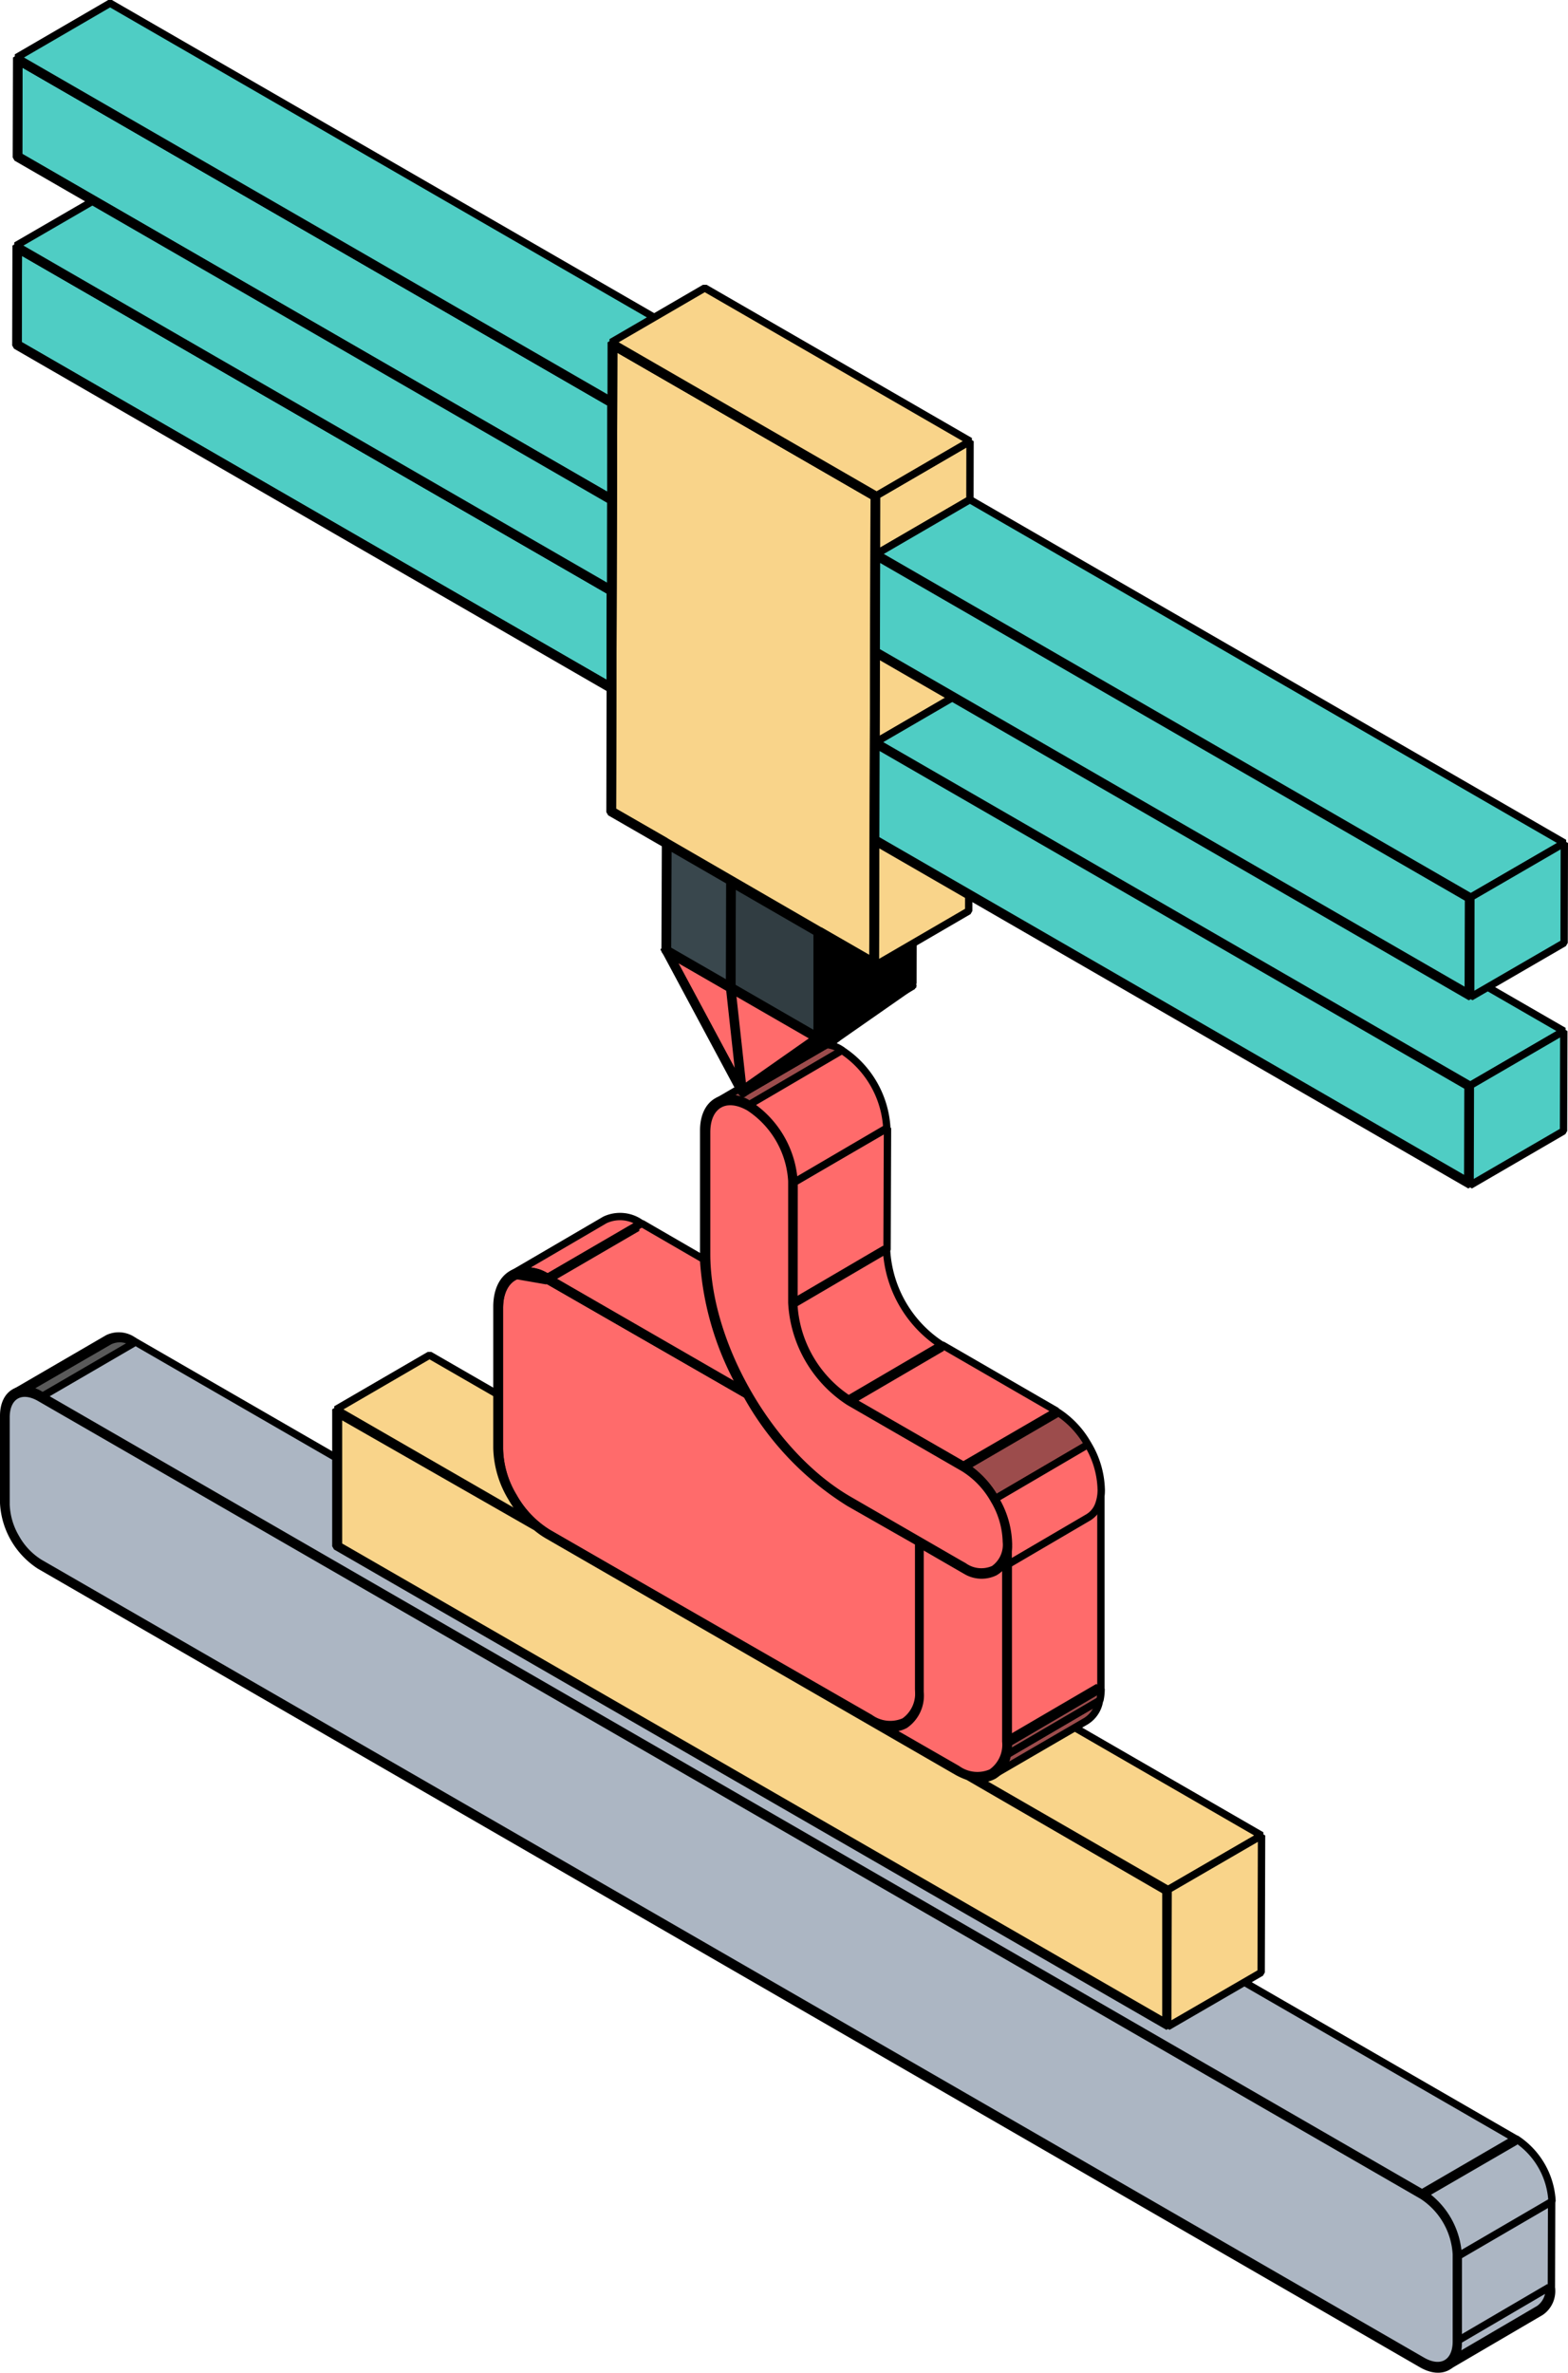 <svg xmlns="http://www.w3.org/2000/svg" width="213.14" height="322.507" viewBox="0 0 213.14 322.507"><g transform="translate(0.5 0.433)"><g transform="translate(0 181.146)"><path d="M584.028,892.916l12.7-7.385a10.037,10.037,0,0,0,4.594,7.962l-12.608,7.366a9.36,9.36,0,0,1-3.261-3.424A9.5,9.5,0,0,1,584.028,892.916Z" transform="translate(-583.705 -870.005)" stroke="#000" stroke-linejoin="bevel" stroke-width="1"/><path d="M584.059,888.4l12.7-7.385-.034,11.852-12.695,7.38Z" transform="translate(-583.705 -877.336)" stroke="#000" stroke-linejoin="bevel" stroke-width="1"/><path d="M585.356,887.22l12.7-7.312a3.189,3.189,0,0,0-1.351,2.954l-12.608,7.385A3.249,3.249,0,0,1,585.356,887.22Z" transform="translate(-583.646 -879.133)" stroke="#000" stroke-linejoin="bevel" stroke-width="1"/><path d="M584.467,887.321l12.7-7.385a3.441,3.441,0,0,1,3.494.343l-12.608,7.367a3.476,3.476,0,0,0-3.584-.323Z" transform="translate(-582.993 -879.613)" stroke="#000" stroke-linejoin="bevel" stroke-width="1"/><path d="M585.772,895.933l12.7-7.366L786.314,997.014l-12.7,7.366Z" transform="translate(-580.874 -865.078)" stroke="#000" stroke-linejoin="bevel" stroke-width="1"/><path d="M673.286,930.217,660.678,937.6a3.215,3.215,0,0,1-3.261-.323l12.608-7.367a3.3,3.3,0,0,0,3.261.307Z" transform="translate(-464.567 -797.958)" stroke="#000" stroke-linejoin="bevel" stroke-width="1"/><path d="M671.357,932.118,658.749,939.5a3.478,3.478,0,0,0,1.44-3.154l12.608-7.385A3.422,3.422,0,0,1,671.357,932.118Z" transform="translate(-462.405 -799.497)" stroke="#000" stroke-linejoin="bevel" stroke-width="1"/><path d="M659.17,931.756l12.7-7.385-.034,11.871-12.7,7.385Z" transform="translate(-461.782 -806.953)" fill="#39474d" stroke="#000" stroke-linejoin="bevel" stroke-width="1"/><path d="M659.294,931.814l12.7-7.366-.034,11.85-12.7,7.385Z" transform="translate(-461.58 -806.83)" fill="#acb6c3" stroke="#000" stroke-linejoin="bevel" stroke-width="1"/><path d="M672.619,928.9a3.258,3.258,0,0,1-1.351,2.954l-12.608,7.385a3.278,3.278,0,0,0,1.351-2.954Z" transform="translate(-462.55 -799.607)" fill="#acb6c3" stroke="#000" stroke-linejoin="bevel" stroke-width="1"/><path d="M657.417,928.71l12.7-7.367a10.1,10.1,0,0,1,4.594,7.944L662.1,936.671A10.161,10.161,0,0,0,657.417,928.71Z" transform="translate(-464.567 -811.869)" fill="#39474d" stroke="#000" stroke-linejoin="bevel" stroke-width="1"/><path d="M776.758,991.541a10.809,10.809,0,0,1,4.861,8.573v11.871c0,3.117-2.232,4.376-4.953,2.81L588.821,906.268a10.805,10.805,0,0,1-4.916-8.5V885.914c0-3.114,2.232-4.394,4.934-2.826Zm4.572,20.192V999.862a10.162,10.162,0,0,0-4.609-7.962L588.874,883.471c-2.539-1.477-4.594-.288-4.612,2.647v11.85a9.553,9.553,0,0,0,1.333,4.523,9.354,9.354,0,0,0,3.261,3.421l187.9,108.453c2.539,1.459,4.591.288,4.612-2.629" transform="translate(-583.905 -875.06)" stroke="#000" stroke-linejoin="bevel" stroke-width="1"/><path d="M657.417,928.584l12.7-7.385a10.807,10.807,0,0,1,4.919,8.521l-12.752,7.437A10.8,10.8,0,0,0,657.417,928.584Z" transform="translate(-464.567 -812.103)" fill="#acb6c3" stroke="#000" stroke-linejoin="bevel" stroke-width="1"/><path d="M585.8,887.389,598.5,880,786.325,988.452l-12.7,7.366Z" transform="translate(-580.83 -878.977)" fill="#39474d" stroke="#000" stroke-linejoin="bevel" stroke-width="1"/><path d="M585.8,887.233l12.7-7.366L786.325,988.3l-12.7,7.385Z" transform="translate(-580.83 -879.201)" fill="#acb6c3" stroke="#000" stroke-linejoin="bevel" stroke-width="1"/><path d="M587.838,887.369l.323.2,12.374-7.2a3.207,3.207,0,0,0-3.261-.3L585.8,886.705a4.649,4.649,0,0,1,2.036.666Zm0,.378h0l-.233-.126Zm-.252-.142-.218-.11Zm-.254-.126-.415-.163Zm-.483-.181-.252.073-1.962.089h0Z" transform="translate(-582.869 -879.393)" fill="#595959" stroke="#000" stroke-linejoin="bevel" stroke-width="1"/><path d="M776.557,991.641a10.159,10.159,0,0,1,4.612,7.962v11.871c0,2.917-2.07,4.087-4.612,2.629L588.621,905.655a9.364,9.364,0,0,1-3.261-3.424,9.545,9.545,0,0,1-1.333-4.52V885.859c0-2.935,2.07-4.124,4.612-2.647Z" transform="translate(-583.707 -874.8)" fill="#acb6c3" stroke="#000" stroke-linejoin="bevel" stroke-width="1"/></g><path d="M601.288,888.194l12.681-7.385-.037,17.9-12.7,7.353Z" transform="translate(-555.775 -696.525)" stroke="#000" stroke-linejoin="bevel" stroke-width="1"/><path d="M623.758,886.355a12.785,12.785,0,0,0,1.028.966l-12.608,7.385c-.359-.307-.7-.632-1.044-.965Z" transform="translate(-539.702 -687.522)" stroke="#000" stroke-linejoin="bevel" stroke-width="1"/><path d="M628.745,904l12.681-7.385v.362l-12.681,7.382Z" transform="translate(-511.113 -670.859)" stroke="#000" stroke-linejoin="bevel" stroke-width="1"/><path d="M629.541,904.457l12.7-7.385,9.822,5.674-12.7,7.385Z" transform="translate(-509.821 -670.124)" stroke="#000" stroke-linejoin="bevel" stroke-width="1"/><path d="M642.2,897.285a3.939,3.939,0,0,0,2.791-.344l-12.608,7.366a3.9,3.9,0,0,1-2.81.344C633.315,902.453,637.783,897.969,642.2,897.285Z" transform="translate(-509.775 -670.337)" fill="#fe6b6b" stroke="#000" stroke-linejoin="bevel" stroke-width="1"/><path d="M628.745,904l12.7-7.385a4.649,4.649,0,0,0,4.67.469l-12.605,7.385a4.758,4.758,0,0,1-4.756-.47Z" transform="translate(-511.113 -670.859)" stroke="#000" stroke-linejoin="bevel" stroke-width="1"/><path d="M631.32,894.9l12.7-7.385-.073,20.1L631.265,915Z" transform="translate(-507.022 -685.639)" fill="#ff6b6b" stroke="#000" stroke-linejoin="bevel" stroke-width="1"/><path d="M631.443,894.957l12.681-7.366-.055,20.1-12.681,7.366Z" transform="translate(-506.822 -685.517)" stroke="#000" stroke-linejoin="bevel" stroke-width="1"/><path d="M632.47,902.562l12.608-7.385a4.649,4.649,0,0,1-1.947,4.252l-12.608,7.385A4.631,4.631,0,0,0,632.47,902.562Z" transform="translate(-508.227 -673.2)" fill="#ff6b6b" stroke="#000" stroke-linejoin="bevel" stroke-width="1"/><path d="M632.6,902.62l12.608-7.366a4.848,4.848,0,0,1-1.962,4.449l-12.608,7.366A4.835,4.835,0,0,0,632.6,902.62Z" transform="translate(-508.036 -673.077)" stroke="#000" stroke-linejoin="bevel" stroke-width="1"/><path d="M633.284,906.746l12.7-7.367h.1l-12.608,7.385Z" transform="translate(-503.744 -666.379)" stroke="#000" stroke-linejoin="bevel" stroke-width="1"/><path d="M645.978,899.386a12.464,12.464,0,0,0,1.529.685l-12.7,7.367a9.372,9.372,0,0,1-1.514-.685l12.608-7.348L633.3,906.752h0l12.608-7.366L633.3,906.752h0Z" transform="translate(-503.723 -666.367)" fill="#f9d48a" stroke="#000" stroke-linejoin="bevel" stroke-width="1"/><path d="M601.233,895l12.7-7.369,112.446,64.915-12.7,7.385Z" transform="translate(-555.775 -685.451)" stroke="#000" stroke-linejoin="bevel" stroke-width="1"/><path d="M644.15,912.943l12.7-7.385-.055,17.886-12.7,7.385Z" transform="translate(-486.194 -656.348)" fill="#f9d48a" stroke="#000" stroke-linejoin="bevel" stroke-width="1"/><path d="M714.266,948.7v18.623L601.117,902.032V883.409l26.152,15.113c.344.341.685.666,1.044.965l-26.837-15.525v17.886l112.467,64.842V948.81l-26.89-15.525a5.683,5.683,0,0,0,1.044.233Z" transform="translate(-555.964 -692.304)" stroke="#000" stroke-linejoin="bevel" stroke-width="1"/><path d="M633.874,907.014l12.7-7.367,26.874,15.507-12.7,7.385Z" transform="translate(-502.786 -665.944)" fill="#f9d48a" stroke="#000" stroke-linejoin="bevel" stroke-width="1"/><path d="M646.516,899.647a5.7,5.7,0,0,0,1.047.215l-12.608,7.385a5.74,5.74,0,0,1-1.047-.234Z" transform="translate(-502.731 -665.944)" stroke="#000" stroke-linejoin="bevel" stroke-width="1"/><path d="M634.265,907.114l12.7-7.385,26.171,15.113-12.7,7.366Z" transform="translate(-502.152 -665.811)" fill="#f9d48a" stroke="#000" stroke-linejoin="bevel" stroke-width="1"/><path d="M633.284,906.62l12.7-7.385a4.625,4.625,0,0,0,4.67.483L638.043,907.1a4.722,4.722,0,0,1-4.756-.483Z" transform="translate(-503.744 -666.613)" stroke="#000" stroke-linejoin="bevel" stroke-width="1"/><path d="M633.613,896.235l12.7-7.367.543.3-12.7,7.366Z" transform="translate(-503.21 -683.442)" fill="#fe6b6b" stroke="#000" stroke-linejoin="bevel" stroke-width="1"/><path d="M633.819,896.365l12.7-7.385a4.073,4.073,0,0,0,3.817.144l-12.608,7.382A4.12,4.12,0,0,1,633.819,896.365Z" transform="translate(-502.876 -683.261)" fill="#fe6b6b" stroke="#000" stroke-linejoin="bevel" stroke-width="1"/><path d="M633.414,895.981l12.7-7.366.522.286-12.679,7.385Z" transform="translate(-503.533 -683.855)" stroke="#000" stroke-linejoin="bevel" stroke-width="1"/><path d="M631.409,894.957l12.681-7.366,5.8,3.353-12.7,7.366Z" transform="translate(-506.788 -685.517)" fill="#fe6b6b" stroke="#000" stroke-linejoin="bevel" stroke-width="1"/><path d="M633.62,896.108l12.608-7.385a4.1,4.1,0,0,0,4.124.415l-12.7,7.385A4.1,4.1,0,0,1,633.62,896.108Z" transform="translate(-503.199 -683.678)" stroke="#000" stroke-linejoin="bevel" stroke-width="1"/><path d="M631.285,894.9l12.7-7.385.3.2-12.679,7.366Z" transform="translate(-506.99 -685.639)" stroke="#000" stroke-linejoin="bevel" stroke-width="1"/><path d="M627.674,892.8l12.7-7.366,9.476,5.457-12.7,7.385Z" transform="translate(-512.852 -689.015)" fill="#ff6b6b" stroke="#000" stroke-linejoin="bevel" stroke-width="1"/><path d="M627.674,892.664l12.7-7.366,15.061,8.7-12.7,7.372Z" transform="translate(-512.852 -689.239)" stroke="#000" stroke-linejoin="bevel" stroke-width="1"/><path d="M649.584,890.983a4.055,4.055,0,0,1-1.692,3.73l-12.7,7.385a4.05,4.05,0,0,0,1.692-3.749,11.594,11.594,0,0,0-1.674-5.69h0l12.608-7.369h0a11.671,11.671,0,0,1,1.771,5.693Z" transform="translate(-500.647 -689.251)" fill="#fe6b6b" stroke="#000" stroke-linejoin="bevel" stroke-width="1"/><path d="M635.877,895.717l12.7-7.385-.073,24.857-12.7,7.366Z" transform="translate(-499.655 -684.312)" fill="#fe6b6b" stroke="#000" stroke-linejoin="bevel" stroke-width="1"/><path d="M648.292,887.9a3.6,3.6,0,0,1-1.64,2.917l-10.7,6.215v24.749L648.56,914.4V887.687Z" transform="translate(-499.413 -685.359)" fill="#ff6b6b" stroke="#000" stroke-linejoin="bevel" stroke-width="1"/><path d="M637.006,905.174l12.608-7.366a4.568,4.568,0,0,1-1.944,4.231l-12.608,7.385A4.607,4.607,0,0,0,637.006,905.174Z" transform="translate(-500.858 -668.931)" fill="#fe6b6b" stroke="#000" stroke-linejoin="bevel" stroke-width="1"/><path d="M674.624,922.3l-.32.181.018-6.742-5.782-3.35-5.819,3.381v-.38l-.32.2.016-6.737-37.632-21.711-12.7,7.367,55.621,32.115,6.923-4.016Z" transform="translate(-538.153 -686.241)" fill="#f9d48a" stroke="#000" stroke-linejoin="bevel" stroke-width="1"/><path d="M662.407,908.729l-37.622-21.721-12.7,7.366,43.7,25.234,6.608-3.854Z" transform="translate(-538.153 -686.463)" stroke="#000" stroke-linejoin="bevel" stroke-width="1"/><path d="M625.657,887.806l-12.608,7.385a10.977,10.977,0,0,1-1.529-1.081l12.608-7.385A11.978,11.978,0,0,0,625.657,887.806Z" transform="translate(-539.077 -686.921)" fill="#f9d48a" stroke="#000" stroke-linejoin="bevel" stroke-width="1"/><path d="M609.589,890.048l12.608-7.385a13.138,13.138,0,0,0,1.91,6.485,13.52,13.52,0,0,0,4.683,4.919l-12.608,7.366a13.6,13.6,0,0,1-4.646-4.9A13.136,13.136,0,0,1,609.589,890.048Z" transform="translate(-542.21 -693.515)" stroke="#000" stroke-linejoin="bevel" stroke-width="1"/><path d="M601.254,888.194l12.681-7.385,26.89,15.525-12.7,7.385Z" transform="translate(-555.741 -696.525)" fill="#f9d48a" stroke="#000" stroke-linejoin="bevel" stroke-width="1"/><path d="M601.13,887.986l12.7-7.382L640,895.7l-12.7,7.385Z" transform="translate(-555.943 -696.858)" fill="#f9d48a" stroke="#000" stroke-linejoin="bevel" stroke-width="1"/><path d="M624.71,887.137h0L612.1,894.522h0Z" transform="translate(-538.131 -686.252)" fill="#f9d48a" stroke="#000" stroke-linejoin="bevel" stroke-width="1"/><path d="M609.637,882.738l12.7-7.382-.055,19.161-12.7,7.388Z" transform="translate(-542.222 -705.377)" stroke="#000" stroke-linejoin="bevel" stroke-width="1"/><path d="M611.61,881.116l12.6-7.367a4.575,4.575,0,0,0-1.933,4.216l-12.7,7.382a4.627,4.627,0,0,1,2.017-4.231Z" transform="translate(-542.25 -707.986)" stroke="#000" stroke-linejoin="bevel" stroke-width="1"/><path d="M610.255,881.247l12.608-7.366a4.847,4.847,0,0,1,4.919.483L615.1,881.73A4.919,4.919,0,0,0,610.255,881.247Z" transform="translate(-541.129 -708.513)" fill="#ff6b6b" stroke="#000" stroke-linejoin="bevel" stroke-width="1"/><path d="M634.91,879.626c0,.181.2.36.307.54l-12.626,7.406a5.208,5.208,0,0,1-.307-.559Z" transform="translate(-521.602 -698.446)" stroke="#000" stroke-linejoin="bevel" stroke-width="1"/><path d="M636.179,881.776l-12.608,7.385c-.414-.63-.792-1.259-1.17-1.91l12.7-7.385C635.405,880.425,635.783,881.054,636.179,881.776Z" transform="translate(-521.412 -698.056)" fill="#ff6b6b" stroke="#000" stroke-linejoin="bevel" stroke-width="1"/><path d="M635.5,880.594a46.957,46.957,0,0,0,4.935,6.4l-3.872,2.232-3.313,1.933-5.512,3.206a44.185,44.185,0,0,1-4.916-6.378Z" transform="translate(-520.731 -696.874)" fill="#ff6b6b" stroke="#000" stroke-linejoin="bevel" stroke-width="1"/><path d="M637.4,883a35.679,35.679,0,0,0,5.567,4.937l-3.857,2.253-1.655.955-7.2,4.187a34.921,34.921,0,0,1-5.567-4.953Z" transform="translate(-517.7 -692.973)" fill="#ff6b6b" stroke="#000" stroke-linejoin="bevel" stroke-width="1"/><path d="M637.587,886.723l-10.213,5.942-.559-.378,3.061-1.8L634,888.069l5.512-3.206a4.712,4.712,0,0,0,.541.378Z" transform="translate(-514.246 -689.944)" fill="#ff6b6b" stroke="#000" stroke-linejoin="bevel" stroke-width="1"/><path d="M639.594,885.023a19.321,19.321,0,0,0,1.8,1.081l-12.608,7.366c-.577-.323-1.128-.685-1.692-1.062Z" transform="translate(-513.79 -689.684)" fill="#ff6b6b" stroke="#000" stroke-linejoin="bevel" stroke-width="1"/><path d="M620.342,879.894l12.608-7.367c0,12.283,8.662,27.3,19.345,33.5l-12.608,7.366C628.9,907.216,620.216,892.194,620.342,879.894Z" transform="translate(-524.757 -709.97)" stroke="#000" stroke-linejoin="bevel" stroke-width="1"/><path d="M641.615,881.419l-12.608,7.366a14.15,14.15,0,0,1-2.487-2.109l3.043-1.8,1.64-.955,1.658-.955,6.267-3.744A15.14,15.14,0,0,0,641.615,881.419Z" transform="translate(-514.725 -699.103)" fill="#fe6b6b" stroke="#000" stroke-linejoin="bevel" stroke-width="1"/><path d="M637.394,875.369a17.656,17.656,0,0,0,4.612,10.105L629.4,892.859a17.623,17.623,0,0,1-4.649-10.179Z" transform="translate(-517.6 -705.356)" fill="#fe6b6b" stroke="#000" stroke-linejoin="bevel" stroke-width="1"/><path d="M637.371,875.456l-12.608,7.385V882.7l12.608-7.385Z" transform="translate(-517.577 -705.441)" fill="#fe6b6b" stroke="#000" stroke-linejoin="bevel" stroke-width="1"/><path d="M646.287,883.642a11.9,11.9,0,0,1,4.087,4.323l-12.608,7.369a12.005,12.005,0,0,0-4.106-4.3Z" transform="translate(-503.132 -691.926)" fill="#fe6b6b" stroke="#000" stroke-linejoin="bevel" stroke-width="1"/><path d="M633.633,890.871l12.608-7.366a12.6,12.6,0,0,1,4.323,4.538l-12.608,7.385A12.613,12.613,0,0,0,633.633,890.871Z" transform="translate(-503.178 -692.148)" fill="#9c4c4c" stroke="#000" stroke-linejoin="bevel" stroke-width="1"/><path d="M627.688,887.583l12.7-7.366,15.58,8.988-12.682,7.385Z" transform="translate(-512.829 -697.488)" fill="#ff6b6b" stroke="#000" stroke-linejoin="bevel" stroke-width="1"/><path d="M627.688,887.457l12.7-7.385,15.58,9.006-12.682,7.366Z" transform="translate(-512.829 -697.721)" fill="#ff6b6b" stroke="#000" stroke-linejoin="bevel" stroke-width="1"/><path d="M640.063,880.059l.666.412-12.608,7.366-.645-.412Z" transform="translate(-513.173 -697.742)" fill="#fe6b6b" stroke="#000" stroke-linejoin="bevel" stroke-width="1"/><path d="M620.355,873.6l12.7-7.385-.047,16.553L620.3,890.137Z" transform="translate(-524.822 -720.213)" stroke="#000" stroke-linejoin="bevel" stroke-width="1"/><path d="M624.756,876.138l12.7-7.366-.037,16.535-12.7,7.385Z" transform="translate(-517.644 -716.067)" fill="#fe6b6b" stroke="#000" stroke-linejoin="bevel" stroke-width="1"/><path d="M624.882,876.207l12.7-7.366-.06,16.535-12.674,7.385Z" transform="translate(-517.444 -715.955)" fill="#ff6b6b" stroke="#000" stroke-linejoin="bevel" stroke-width="1"/><path d="M637.364,875.1v.63l-12.608,7.385v-.632Z" transform="translate(-517.589 -705.79)" fill="#fe6b6b" stroke="#000" stroke-linejoin="bevel" stroke-width="1"/><path d="M621.924,872.209l12.771-7.406a4.034,4.034,0,0,0-1.692,3.6l-12.608,7.385a4.072,4.072,0,0,1,1.532-3.586Z" transform="translate(-524.699 -722.509)" stroke="#000" stroke-linejoin="bevel" stroke-width="1"/><path d="M633.625,865.04a4.072,4.072,0,0,1,4.124.4L625.143,872.8h0l12.605-7.348L625.143,872.8a4.08,4.08,0,0,0-4.108-.4Z" transform="translate(-523.629 -722.748)" fill="#fe6b6b" stroke="#000" stroke-linejoin="bevel" stroke-width="1"/><path d="M620.884,872.275l12.608-7.366a4.342,4.342,0,0,1,4.357.412l-12.6,7.385A4.3,4.3,0,0,0,620.884,872.275Z" transform="translate(-523.874 -722.992)" fill="#9c4c4c" stroke="#000" stroke-linejoin="bevel" stroke-width="1"/><path d="M635.19,864.961a12.787,12.787,0,0,1,5.766,10l-12.608,7.366a12.862,12.862,0,0,0-5.782-10l12.605-7.351Z" transform="translate(-521.144 -722.252)" fill="#fe6b6b" stroke="#000" stroke-linejoin="bevel" stroke-width="1"/><path d="M655.786,917.357l-.307.178h0a12.09,12.09,0,0,1,4.09,4.305,11.6,11.6,0,0,1,1.674,5.693,4.05,4.05,0,0,1-1.692,3.746,4.11,4.11,0,0,1-4.127-.414l-.54-.3-15.058-8.7c-10.68-6.178-19.363-21.2-19.321-33.5v-16.54c0-3.6,2.628-5.152,5.835-3.3a12.825,12.825,0,0,1,5.763,9.984v16.553a17.147,17.147,0,0,0,7.784,13.466l.323-.178-.323-.181a16.5,16.5,0,0,1-7.461-12.931V878.7a13.528,13.528,0,0,0-6.107-10.557c-3.369-1.944-6.118-.378-6.141,3.476v16.554a39.449,39.449,0,0,0,5.4,18.8,5.792,5.792,0,0,0,.43.577,40.387,40.387,0,0,0,13.907,14.681l9.476,5.4.32.181,5.8,3.35.483.273a4.108,4.108,0,0,0,3.856.179,3.3,3.3,0,0,0,1.458-1.8,5.383,5.383,0,0,0,.32-1.692,2.7,2.7,0,0,0,0-.412,12.345,12.345,0,0,0-1.8-6.015A12.75,12.75,0,0,0,655.786,917.357Z" transform="translate(-525.024 -718.435)" stroke="#000" stroke-linejoin="bevel" stroke-width="1"/><path d="M643.192,892.823A40.342,40.342,0,0,0,657.1,907.5l9.473,5.4v20.1a4.624,4.624,0,0,1-1.944,4.25,4.719,4.719,0,0,1-4.67-.483l-43.784-25.15a13.689,13.689,0,0,1-4.67-4.916,13.136,13.136,0,0,1-1.91-6.485V881.063c0-4.187,2.991-5.871,6.611-3.765Z" transform="translate(-542.202 -703.699)" fill="#ff6b6b" stroke="#000" stroke-linejoin="bevel" stroke-width="1"/><path d="M611.705,906.969a13.1,13.1,0,0,1-1.91-6.485V881.31c0-4.184,2.991-5.871,6.608-3.765l27,15.528a5.772,5.772,0,0,1-.3-.559l-26.711-15.339c-3.8-2.2-6.926-.43-6.926,3.964v19.182a13.616,13.616,0,0,0,2,6.771,16.125,16.125,0,0,0,2.288,3.082c.344.341.685.667,1.044.965a11.635,11.635,0,0,0,1.551,1.1l43.676,25.216v-.359l-43.635-25.234A13.583,13.583,0,0,1,611.705,906.969Z" transform="translate(-542.417 -703.957)" stroke="#000" stroke-linejoin="bevel" stroke-width="1"/><path d="M639.12,896.821a5.728,5.728,0,0,1-.307-.559,40.715,40.715,0,0,1-5.4-17.453l-8.447-4.882L612.1,881.294Z" transform="translate(-538.131 -707.697)" fill="#ff6b6b" stroke="#000" stroke-linejoin="bevel" stroke-width="1"/><path d="M624.873,873.783,612.1,881.149l26.57,15.329a40.378,40.378,0,0,1-5.4-17.831Z" transform="translate(-538.131 -707.931)" fill="#ff6b6b" stroke="#000" stroke-linejoin="bevel" stroke-width="1"/><path d="M614.317,880.487m-.344-.16-.344-.126-.344,0h0Zm-.535.323.307,0,.32,0,.307.11.344.108.323.144Zm.323.144.3.16Zm.666.359h0l-.323-.2Zm-4.667-.467h0Zm.215-.123h0Zm.252,0h0Zm.254,0h0Zm.252,0,4.019.7,12.375-7.2-.323-.181-12.374,7.2Z" transform="translate(-540.975 -707.627)" fill="#ff6b6b" stroke="#000" stroke-linejoin="bevel" stroke-width="1"/><path d="M633.3,902.194" transform="translate(-503.723 -661.809)" stroke="#000" stroke-linejoin="bevel" stroke-width="1"/><path d="M637.2,905.254l12.608-7.385a7.328,7.328,0,0,1-.16,1.621,1.771,1.771,0,0,1,0,.233,3.982,3.982,0,0,1-1.8,2.595l-12.7,7.385a4.035,4.035,0,0,0,1.8-2.613,1.486,1.486,0,0,0,0-.215A7.223,7.223,0,0,0,637.2,905.254Z" transform="translate(-500.725 -668.83)" fill="#9c4c4c" stroke="#000" stroke-linejoin="bevel" stroke-width="1"/><path d="M648.507,898.486h0L635.9,905.871h0Z" transform="translate(-499.499 -667.828)" stroke="#000" stroke-linejoin="bevel" stroke-width="1"/><path d="M635.865,902.271a7.148,7.148,0,0,0,.16-1.566A7.148,7.148,0,0,1,635.865,902.271Z" transform="translate(-499.554 -664.228)" stroke="#000" stroke-linejoin="bevel" stroke-width="1"/><path d="M648.67,897.889a6.994,6.994,0,0,1-.163,1.566L635.9,906.822a6.829,6.829,0,0,0,.163-1.548Z" transform="translate(-499.499 -668.798)" fill="#9c4c4c" stroke="#000" stroke-linejoin="bevel" stroke-width="1"/><path d="M624.845,882.528l12.608-7.385a16.447,16.447,0,0,0,7.458,12.933L632.3,895.459A16.49,16.49,0,0,1,624.845,882.528Z" transform="translate(-517.444 -705.723)" fill="#ff6b6b" stroke="#000" stroke-linejoin="bevel" stroke-width="1"/><path d="M635.281,892.62l12.608-7.385a12.421,12.421,0,0,1,1.8,6.016,2.729,2.729,0,0,1,0,.414,5.826,5.826,0,0,1-.323,1.692,3.358,3.358,0,0,1-1.459,1.8L635.3,902.544a3.286,3.286,0,0,0,1.458-1.8,5.331,5.331,0,0,0,.323-1.692,3.665,3.665,0,0,0,0-.414A12.322,12.322,0,0,0,635.281,892.62Z" transform="translate(-500.502 -689.34)" fill="#ff6b6b" stroke="#000" stroke-linejoin="bevel" stroke-width="1"/><path d="M647.568,890.646v26.711a7.332,7.332,0,0,1-.16,1.621,1.506,1.506,0,0,1,0,.215,4.036,4.036,0,0,1-1.8,2.613,3.808,3.808,0,0,1-2.306.43,5.711,5.711,0,0,1-1.044-.234,9.07,9.07,0,0,1-.992-.4h-.144l-.142-.089h-.27L628.8,914.656v-.362a4.752,4.752,0,0,0,4.67.469,4.63,4.63,0,0,0,1.946-4.252v-20.1l.323.178V910.7a4.837,4.837,0,0,1-2.109,4.234,3.916,3.916,0,0,1-2.809.344l9.822,5.675a4.72,4.72,0,0,0,4.67.482,4.615,4.615,0,0,0,1.947-4.252V892.344A5.363,5.363,0,0,0,647.568,890.646Z" transform="translate(-511.024 -680.934)" stroke="#000" stroke-linejoin="bevel" stroke-width="1"/><path d="M713.721,948.5v17.886L601.254,901.543V883.657l26.89,15.381a10.908,10.908,0,0,0,1.532,1.081l55.639,32.115a9.348,9.348,0,0,0,1.514.685Z" transform="translate(-555.741 -691.902)" fill="#f9d48a" stroke="#000" stroke-linejoin="bevel" stroke-width="1"/><path d="M644.274,912.857l12.7-7.366-.055,18.623-12.7,7.364Z" transform="translate(-485.989 -656.459)" fill="#f9d48a" stroke="#000" stroke-linejoin="bevel" stroke-width="1"/><path d="M646.039,892.363V917.2a4.612,4.612,0,0,1-1.944,4.25,4.72,4.72,0,0,1-4.67-.483l-9.885-5.68a3.9,3.9,0,0,0,2.81-.344,4.832,4.832,0,0,0,2.036-4.449V890.4l5.8,3.353.522.3a4.119,4.119,0,0,0,3.817.144A3.3,3.3,0,0,0,646.039,892.363Z" transform="translate(-509.821 -680.958)" fill="#fe6b6b" stroke="#000" stroke-linejoin="bevel" stroke-width="1"/><path d="M626.129,868.256a12.863,12.863,0,0,1,5.782,10V894.8a17.141,17.141,0,0,0,7.778,13.471l15.6,9.006a11.98,11.98,0,0,1,4.106,4.305,11.634,11.634,0,0,1,1.676,5.693,4.056,4.056,0,0,1-1.692,3.746,4.108,4.108,0,0,1-4.126-.414l-.54-.3-15.058-8.7c-10.682-6.178-19.363-21.2-19.324-33.5V871.57C620.36,867.913,622.936,866.417,626.129,868.256Z" transform="translate(-524.777 -718.181)" fill="#fe6b6b" stroke="#000" stroke-linejoin="bevel" stroke-width="1"/><path d="M622.538,872.2l12.608-7.385a13.517,13.517,0,0,1,6.089,10.556l-12.608,7.385A13.532,13.532,0,0,0,622.538,872.2Z" transform="translate(-521.189 -722.488)" fill="#ff6b6b" stroke="#000" stroke-linejoin="bevel" stroke-width="1"/><g transform="translate(1.655 25.578)"><path d="M584.689,827.893l12.7-7.382-.034,12.86-12.7,7.385Z" transform="translate(-584.348 -819.989)" stroke="#000" stroke-linejoin="bevel" stroke-width="1"/><path d="M584.652,832.8l12.7-7.385,80.5,46.486-12.7,7.369Z" transform="translate(-584.348 -812.031)" stroke="#000" stroke-linejoin="bevel" stroke-width="1"/><path d="M615.336,850.5l12.7-7.366v.359l-12.7,7.385Z" transform="translate(-534.536 -783.264)" stroke="#000" stroke-linejoin="bevel" stroke-width="1"/><path d="M584.652,836.186l.037-12.86,80.49,46.47-.037,12.86Z" transform="translate(-584.348 -815.419)" fill="#4fcdc4" stroke="#000" stroke-linejoin="bevel" stroke-width="1"/><path d="M615.37,845.6l12.7-7.366-.037,12.86-12.7,7.366Z" transform="translate(-534.536 -791.221)" fill="#7fc6cb" stroke="#000" stroke-linejoin="bevel" stroke-width="1"/><path d="M584.536,836.7l.034-13.579,80.821,46.667-.018.344-80.5-46.47-.037,12.86,80.5,46.47v.378Z" transform="translate(-584.536 -815.754)" stroke="#000" stroke-linejoin="bevel" stroke-width="1"/><path d="M615.369,845.479l12.679-7.385v.362l-12.7,7.369Z" transform="translate(-534.513 -791.445)" stroke="#000" stroke-linejoin="bevel" stroke-width="1"/><path d="M584.666,827.893l12.7-7.382L677.867,867l-12.705,7.367Z" transform="translate(-584.325 -819.989)" fill="#7fc6cb" stroke="#000" stroke-linejoin="bevel" stroke-width="1"/><path d="M584.549,827.679l12.7-7.366,80.8,46.649-12.679,7.385Z" transform="translate(-584.515 -820.312)" fill="#4fcdc4" stroke="#000" stroke-linejoin="bevel" stroke-width="1"/></g><g transform="translate(1.726 0)"><path d="M584.714,818.137l12.7-7.369-.037,12.862L584.68,831Z" transform="translate(-584.373 -810.228)" stroke="#000" stroke-linejoin="bevel" stroke-width="1"/><path d="M584.68,823.037l12.7-7.367,80.5,46.47-12.679,7.385Z" transform="translate(-584.373 -802.27)" stroke="#000" stroke-linejoin="bevel" stroke-width="1"/><path d="M615.382,840.769l12.679-7.385v.378l-12.7,7.366Z" transform="translate(-534.561 -773.514)" stroke="#000" stroke-linejoin="bevel" stroke-width="1"/><path d="M584.68,826.437l.034-12.86,80.5,46.486-.018,12.862Z" transform="translate(-584.373 -805.668)" fill="#4fcdc4" stroke="#000" stroke-linejoin="bevel" stroke-width="1"/><path d="M615.387,835.867l12.7-7.385-.045,12.862-12.671,7.385Z" transform="translate(-534.55 -781.471)" fill="#7fc6cb" stroke="#000" stroke-linejoin="bevel" stroke-width="1"/><path d="M584.563,826.958l.037-13.581,80.818,46.651-.018.359L584.907,813.9l-.037,12.86,80.509,46.489-.016.359Z" transform="translate(-584.563 -805.992)" stroke="#000" stroke-linejoin="bevel" stroke-width="1"/><path d="M615.4,835.73l12.682-7.385v.36l-12.7,7.385Z" transform="translate(-534.54 -781.694)" stroke="#000" stroke-linejoin="bevel" stroke-width="1"/><path d="M584.694,818.137l12.7-7.369,80.5,46.47-12.7,7.385Z" transform="translate(-584.35 -810.228)" fill="#7fc6cb" stroke="#000" stroke-linejoin="bevel" stroke-width="1"/><path d="M584.577,817.947l12.7-7.385,80.8,46.651L665.4,864.6Z" transform="translate(-584.54 -810.562)" fill="#4fcdc4" stroke="#000" stroke-linejoin="bevel" stroke-width="1"/></g><g transform="translate(82.419 38.708)"><path d="M622.433,871.556l12.7-7.385-.27.2-12.7,7.385Z" transform="translate(-604.221 -762.243)" stroke="#000" stroke-linejoin="bevel" stroke-width="1"/><path d="M622.433,871.556l12.7-7.385-.27.2-12.7,7.385Z" transform="translate(-604.221 -762.243)" stroke="#000" stroke-linejoin="bevel" stroke-width="1"/><path d="M622.227,871.632l12.7-7.385-.107.071-12.7,7.385Z" transform="translate(-604.288 -762.119)" stroke="#000" stroke-linejoin="bevel" stroke-width="1"/><path d="M618.378,864.351l12.7-7.369,9.709,18.1-12.7,7.366Z" transform="translate(-610.361 -773.913)" stroke="#000" stroke-linejoin="bevel" stroke-width="1"/><path d="M621.522,866.162,634.2,858.8l1.477,13.348-12.692,7.366Z" transform="translate(-605.257 -770.97)" fill="#f4456a" stroke="#000" stroke-linejoin="bevel" stroke-width="1"/><path d="M621.645,866.249l12.7-7.385,1.477,13.489-12.7,7.385Z" transform="translate(-605.057 -770.858)" stroke="#000" stroke-linejoin="bevel" stroke-width="1"/><path d="M632.1,868.736l12.7-7.367-9.89,6.923-12.7,7.38Z" transform="translate(-604.142 -766.789)" fill="#f7285e" stroke="#000" stroke-linejoin="bevel" stroke-width="1"/><path d="M622.078,871.25l12.7-7.366.071.7-12.7,7.366Z" transform="translate(-604.355 -762.71)" stroke="#000" stroke-linejoin="bevel" stroke-width="1"/><path d="M618.357,858.761l12.681-7.367L631,865.563l-12.7,7.372Z" transform="translate(-610.484 -782.984)" stroke="#000" stroke-linejoin="bevel" stroke-width="1"/><path d="M618.178,864.21l12.7-7.385.092.16-12.7,7.366Z" transform="translate(-610.686 -774.168)" stroke="#000" stroke-linejoin="bevel" stroke-width="1"/><path d="M618.178,859.729v-.089l.092.142Z" transform="translate(-610.686 -769.598)" stroke="#000" stroke-linejoin="bevel" stroke-width="1"/><path d="M618.1,864.054l12.7-7.366.2.107-12.7,7.385Z" transform="translate(-610.807 -774.392)" stroke="#000" stroke-linejoin="bevel" stroke-width="1"/><path d="M626.626,864.545l1.459,13.348-9.706-18.1Z" transform="translate(-610.361 -769.353)" fill="#ff6b6b" stroke="#000" stroke-linejoin="bevel" stroke-width="1"/><path d="M618.3,864.164,631,856.8l8.413,4.845-12.681,7.385Z" transform="translate(-610.484 -774.213)" stroke="#000" stroke-linejoin="bevel" stroke-width="1"/><path d="M618.2,858.548l12.682-7.366v.359L618.2,858.925Z" transform="translate(-610.652 -783.33)" stroke="#000" stroke-linejoin="bevel" stroke-width="1"/><path d="M626.969,859.412l-8.413-4.859-.053,14.169,8.429,4.864-8.754-5.024.055-14.2v-.378l8.736,5.042Z" transform="translate(-610.686 -778.772)" stroke="#000" stroke-linejoin="bevel" stroke-width="1"/><path d="M618.178,864.113l12.7-7.385,8.72,5.026-12.7,7.385Z" transform="translate(-610.686 -774.326)" stroke="#000" stroke-linejoin="bevel" stroke-width="1"/><path d="M621.549,860.626l12.7-7.385-.055,14.169-12.676,7.39Z" transform="translate(-605.269 -779.986)" fill="#39474d" stroke="#000" stroke-linejoin="bevel" stroke-width="1"/><path d="M621.687,860.683l12.679-7.367-.034,14.172-12.7,7.372Z" transform="translate(-605.078 -779.864)" stroke="#000" stroke-linejoin="bevel" stroke-width="1"/><path d="M634.2,858.651l-12.663,7.366H621.5l.055.378,12.681-7.367Z" transform="translate(-605.291 -771.203)" stroke="#000" stroke-linejoin="bevel" stroke-width="1"/><path d="M618.822,860.272l9.709,18.1.071.7-10.21-19.056-.092-.141-.2-.38.2.126,8.717,5.026.055.378Z" transform="translate(-610.807 -769.834)" stroke="#000" stroke-linejoin="bevel" stroke-width="1"/><path d="M633.61,868.56l.2.107-.2.144h0l-10.158,7.207-.289.2h-.108v-1.047L621.6,861.826v-.381ZM623.2,875.548l9.906-6.936-11.383-6.556,1.477,13.489" transform="translate(-605.134 -766.668)" stroke="#000" stroke-linejoin="bevel" stroke-width="1"/><path d="M626.088,863.246l12.7-7.382-.037,14.169-12.7,7.39Z" transform="translate(-597.9 -775.728)" fill="#313d42" stroke="#000" stroke-linejoin="bevel" stroke-width="1"/><path d="M621.645,866.249l12.7-7.385,11.364,6.574-12.7,7.367Z" transform="translate(-605.057 -770.858)" fill="#f7285e" stroke="#000" stroke-linejoin="bevel" stroke-width="1"/><path d="M633.233,872.409l.034-13.455-11.635,6.755Z" transform="translate(-605.078 -770.713)" stroke="#000" stroke-linejoin="bevel" stroke-width="1"/><path d="M621.5,866.029l12.7-7.385,12.265,7.086-12.7,7.385Z" transform="translate(-605.291 -771.215)" stroke="#000" stroke-linejoin="bevel" stroke-width="1"/><path d="M638.549,858.809l-11.942,6.952h-.034l-7.891-4.557-.3.181,8.248,4.753,11.923-6.934Z" transform="translate(-610.361 -770.947)" fill="#f4456a" stroke="#000" stroke-linejoin="bevel" stroke-width="1"/><path d="M615.446,856.973l12.679-7.385,7.225,4.187-12.682,7.359Z" transform="translate(-615.121 -785.916)" stroke="#000" stroke-linejoin="bevel" stroke-width="1"/><path d="M633.012,868.235l-9.89,6.936-1.477-13.492Z" transform="translate(-605.057 -766.288)" fill="#ff6b6b" stroke="#000" stroke-linejoin="bevel" stroke-width="1"/><path d="M632.44,868.833l12.7-7.366-10.176,7.1-12.7,7.385Z" transform="translate(-604.053 -766.634)" stroke="#000" stroke-linejoin="bevel" stroke-width="1"/><path d="M626.177,868.821l12.7-7.366-.037.037-12.7,7.359Z" transform="translate(-597.756 -766.652)" stroke="#000" stroke-linejoin="bevel" stroke-width="1"/><path d="M626.212,868.821l12.7-7.382-.055.034-12.7,7.372Z" transform="translate(-597.733 -766.678)" stroke="#000" stroke-linejoin="bevel" stroke-width="1"/><path d="M626.143,864.307l.034-.034.055-.018v.107Z" transform="translate(-597.756 -762.108)" stroke="#000" stroke-linejoin="bevel" stroke-width="1"/><path d="M626.177,868.821l12.7-7.382v.107l-12.7,7.385Z" transform="translate(-597.7 -766.678)" stroke="#000" stroke-linejoin="bevel" stroke-width="1"/><path d="M626.376,868.757l12.7-7.366-.2.126-12.7,7.385Z" transform="translate(-597.7 -766.757)" stroke="#000" stroke-linejoin="bevel" stroke-width="1"/><path d="M626.177,868.727l12.7-7.385.2.126-12.7,7.366Z" transform="translate(-597.7 -766.835)" stroke="#000" stroke-linejoin="bevel" stroke-width="1"/><path d="M621.529,860.47l12.7-7.366v.362l-12.7,7.385Z" transform="translate(-605.246 -780.21)" stroke="#000" stroke-linejoin="bevel" stroke-width="1"/><path d="M633.264,862.824,633.229,877l-11.6-6.7.055-14.171Z" transform="translate(-605.075 -775.306)" fill="#313d42" stroke="#000" stroke-linejoin="bevel" stroke-width="1"/><path d="M621.529,855.911l12.246,7.115V877.58l-12.235-7.062V856.326Zm11.866,21.525V863.267l-11.593-6.7v14.169l11.593,6.7" transform="translate(-605.246 -775.652)" stroke="#000" stroke-linejoin="bevel" stroke-width="1"/><path d="M621.653,860.683l12.679-7.367,11.6,6.685-12.7,7.382Z" transform="translate(-605.045 -779.864)" fill="#313d42" stroke="#000" stroke-linejoin="bevel" stroke-width="1"/><path d="M621.529,860.47l12.7-7.366,12.238,7.062-12.7,7.385Z" transform="translate(-605.246 -780.21)" stroke="#000" stroke-linejoin="bevel" stroke-width="1"/><path d="M618.322,858.761,631,851.394l8.429,4.846-12.7,7.385Z" transform="translate(-610.452 -782.984)" fill="#39474d" stroke="#000" stroke-linejoin="bevel" stroke-width="1"/><path d="M626.768,859.063l-.037,14.169-8.429-4.858.055-14.169Z" transform="translate(-610.484 -778.423)" fill="#39474d" stroke="#000" stroke-linejoin="bevel" stroke-width="1"/><path d="M618.2,858.548l12.682-7.366,8.752,5.042-12.7,7.366Z" transform="translate(-610.652 -783.33)" stroke="#000" stroke-linejoin="bevel" stroke-width="1"/><path d="M626.214,863.317l12.7-7.385-.037,14.2-12.7,7.385Z" transform="translate(-597.7 -775.617)" stroke="#000" stroke-linejoin="bevel" stroke-width="1"/><path d="M626.191,863.18l12.7-7.385v.354l-12.7,7.39Z" transform="translate(-597.678 -775.84)" stroke="#000" stroke-linejoin="bevel" stroke-width="1"/><path d="M626.191,863.18l12.7-7.385,7.222,4.161-12.7,7.385Z" transform="translate(-597.678 -775.84)" stroke="#000" stroke-linejoin="bevel" stroke-width="1"/><path d="M629.125,840.7l12.7-7.366-.178,63.095-12.7,7.385Z" transform="translate(-593.208 -812.309)" fill="#f9d48a" stroke="#000" stroke-linejoin="bevel" stroke-width="1"/><path d="M629.122,858.591l12.682-7.382-.037,16.745-12.7,7.39Z" transform="translate(-593.009 -783.285)" fill="#f9d48a" stroke="#000" stroke-linejoin="bevel" stroke-width="1"/><path d="M629.088,858.449l12.705-7.385-.019.38-12.687,7.382Z" transform="translate(-592.975 -783.52)" stroke="#000" stroke-linejoin="bevel" stroke-width="1"/><path d="M615.624,832.915l12.682-7.385-.181,63.121-12.679,7.377Z" transform="translate(-615.121 -824.971)" stroke="#000" stroke-linejoin="bevel" stroke-width="1"/><path d="M629.125,853.536l12.7-7.366-.029,12.842L629.088,866.4Z" transform="translate(-592.975 -791.466)" stroke="#000" stroke-linejoin="bevel" stroke-width="1"/><path d="M629.1,853.416l12.7-7.385v.362l-12.7,7.366Z" transform="translate(-592.952 -791.69)" stroke="#000" stroke-linejoin="bevel" stroke-width="1"/><path d="M629.136,848.833l12.681-7.366-.018,11.978-12.7,7.385Z" transform="translate(-592.952 -799.101)" fill="#f9d48a" stroke="#000" stroke-linejoin="bevel" stroke-width="1"/><path d="M629.116,848.707l12.679-7.385v.378l-12.679,7.366Z" transform="translate(-592.929 -799.335)" stroke="#000" stroke-linejoin="bevel" stroke-width="1"/><path d="M629.15,843.8l12.7-7.385-.055,12.863-12.679,7.385Z" transform="translate(-592.929 -807.294)" stroke="#000" stroke-linejoin="bevel" stroke-width="1"/><path d="M629.129,843.667l12.7-7.385v.359l-12.7,7.385Z" transform="translate(-592.908 -807.517)" stroke="#000" stroke-linejoin="bevel" stroke-width="1"/><path d="M651.037,848.794l-.181,63.121-7.222-4.161L631.4,900.669l-8.728-5.05-7.222-4.155.178-63.119Z" transform="translate(-615.121 -820.402)" fill="#f9d48a" stroke="#000" stroke-linejoin="bevel" stroke-width="1"/><path d="M651.561,848.955l-.018,7.944v.359l-.034,12.86v.362l-.037,12v.341l-.034,12.863v.378l-.055,16.745-7.548-4.357v-.362l7.225,4.161.178-63.118-35.41-20.449-.181,63.118,7.225,4.161v.38l-7.55-4.352.037-16.745v-.38L615.388,862l.016-.344.018-12,.018-.359.018-12.86.018-.362.016-7.943Z" transform="translate(-615.322 -820.749)" stroke="#000" stroke-linejoin="bevel" stroke-width="1"/><path d="M615.514,832.915,628.2,825.53l35.423,20.462-12.7,7.366Z" transform="translate(-615.01 -824.971)" fill="#f9d48a" stroke="#000" stroke-linejoin="bevel" stroke-width="1"/><path d="M629.147,840.639l12.7-7.385-.016,7.943-12.7,7.385Z" transform="translate(-592.908 -812.433)" fill="#f9d48a" stroke="#000" stroke-linejoin="bevel" stroke-width="1"/><path d="M615.391,832.7l12.7-7.385,36.061,20.822-12.7,7.385Z" transform="translate(-615.21 -825.317)" fill="#f9d48a" stroke="#000" stroke-linejoin="bevel" stroke-width="1"/><path d="M629.088,858.449l12.705-7.385,80.477,46.489-12.7,7.366Z" transform="translate(-592.975 -783.52)" stroke="#000" stroke-linejoin="bevel" stroke-width="1"/><path d="M659.8,871.25l12.7-7.366-.037,12.86-12.7,7.367Z" transform="translate(-543.173 -762.71)" fill="#7fc6cb" stroke="#000" stroke-linejoin="bevel" stroke-width="1"/><path d="M629.125,848.847l80.8,46.649-.034,13.581-80.8-46.652v-.378l80.477,46.47.034-12.86-80.475-46.47Z" transform="translate(-592.975 -787.119)" stroke="#000" stroke-linejoin="bevel" stroke-width="1"/><path d="M629.1,853.536l12.7-7.366,80.485,46.47-12.708,7.374Z" transform="translate(-592.952 -791.466)" fill="#7fc6cb" stroke="#000" stroke-linejoin="bevel" stroke-width="1"/><path d="M629.125,848.977,709.6,895.448l-.034,12.86-80.477-46.47Z" transform="translate(-592.975 -786.908)" fill="#4fcdc4" stroke="#000" stroke-linejoin="bevel" stroke-width="1"/><path d="M629.1,853.416l12.7-7.385L722.6,892.683l-12.7,7.385Z" transform="translate(-592.952 -791.69)" fill="#4fcdc4" stroke="#000" stroke-linejoin="bevel" stroke-width="1"/><path d="M659.923,871.2l12.7-7.385-.037,13.581-12.7,7.385Z" transform="translate(-542.973 -762.822)" fill="#4fcdc4" stroke="#000" stroke-linejoin="bevel" stroke-width="1"/><path d="M629.116,848.707l12.679-7.385,80.5,46.47-12.7,7.366Z" transform="translate(-592.929 -799.335)" stroke="#000" stroke-linejoin="bevel" stroke-width="1"/><path d="M659.829,861.518l12.7-7.385L672.492,867l-12.7,7.367Z" transform="translate(-543.131 -778.538)" fill="#7fc6cb" stroke="#000" stroke-linejoin="bevel" stroke-width="1"/><path d="M629.15,839.1l80.8,46.649-.037,13.581-80.8-46.652v-.359l80.475,46.452.037-12.841-80.477-46.47Z" transform="translate(-592.929 -802.947)" stroke="#000" stroke-linejoin="bevel" stroke-width="1"/><path d="M629.129,843.8l12.7-7.385L722.3,882.89l-12.7,7.385Z" transform="translate(-592.908 -807.294)" fill="#7fc6cb" stroke="#000" stroke-linejoin="bevel" stroke-width="1"/><path d="M629.15,839.234l80.477,46.47-.037,12.844L629.116,852.1Z" transform="translate(-592.929 -802.725)" fill="#4fcdc4" stroke="#000" stroke-linejoin="bevel" stroke-width="1"/><path d="M629.129,843.667l12.7-7.385,80.8,46.667-12.7,7.367Z" transform="translate(-592.908 -807.517)" fill="#4fcdc4" stroke="#000" stroke-linejoin="bevel" stroke-width="1"/><path d="M659.947,861.438l12.7-7.367-.029,13.576-12.7,7.366Z" transform="translate(-542.926 -778.639)" fill="#4fcdc4" stroke="#000" stroke-linejoin="bevel" stroke-width="1"/></g></g></svg>